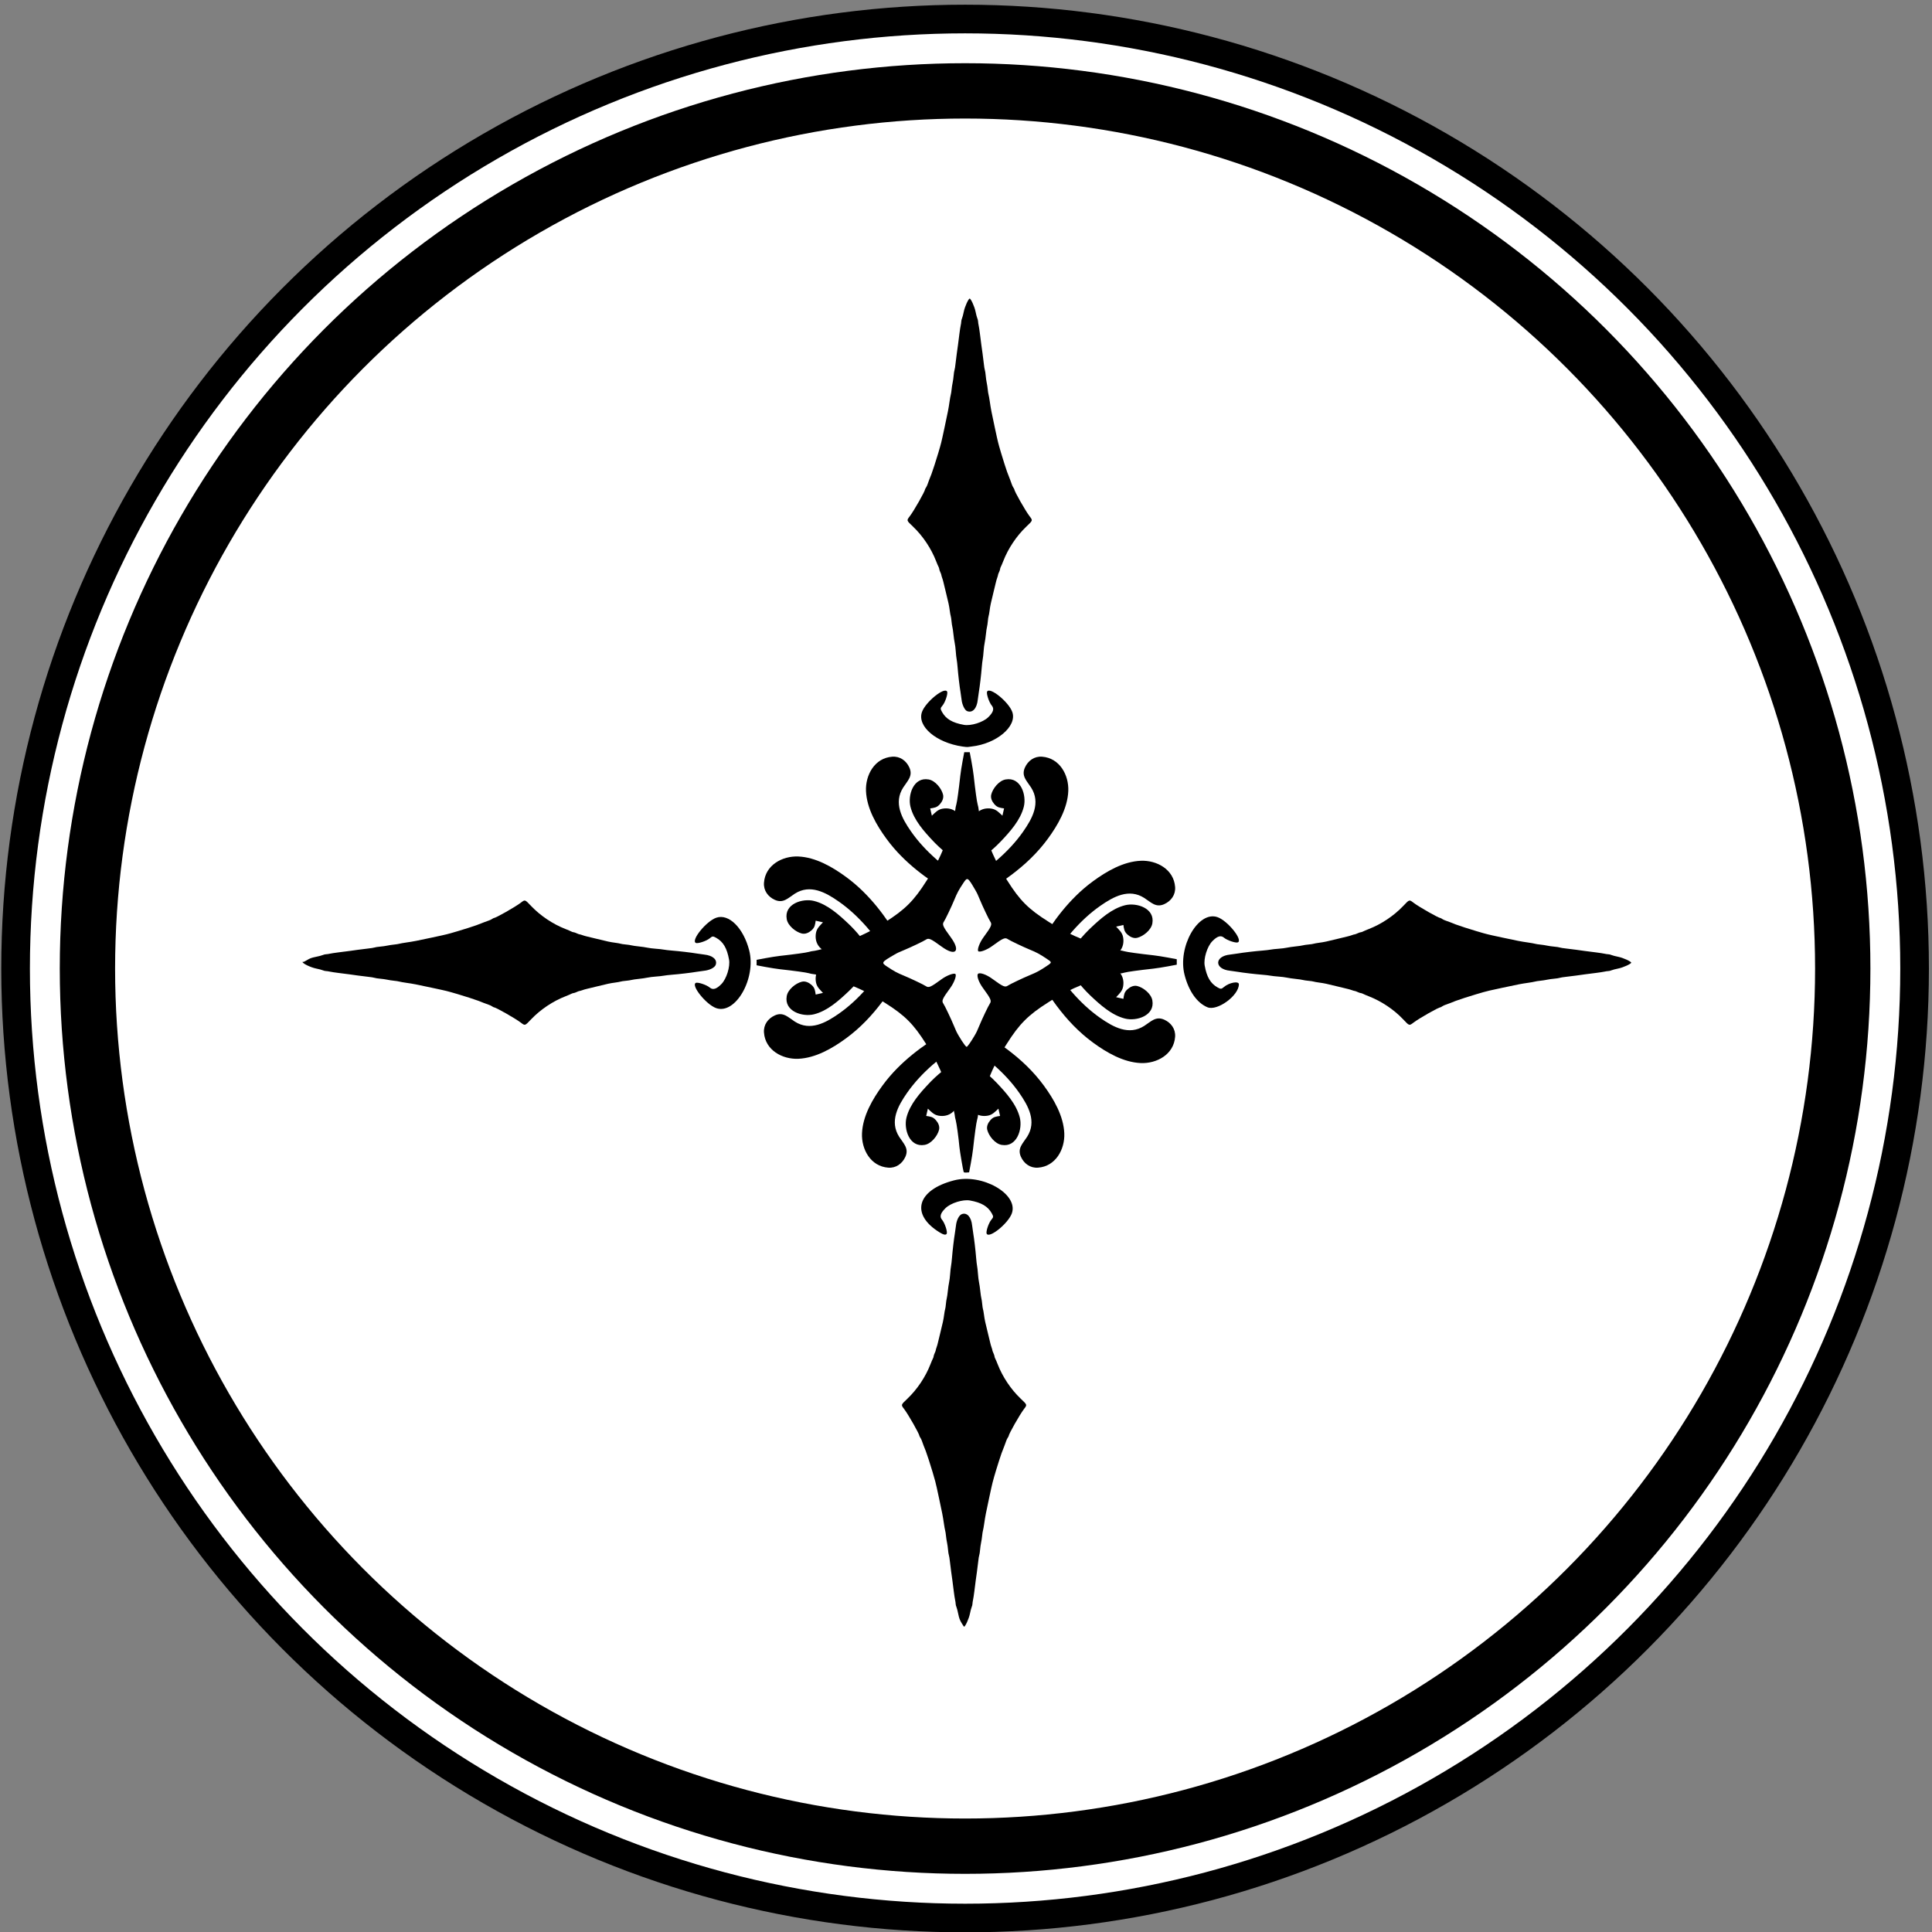 <?xml version='1.0' encoding='utf-8'?>
<svg xmlns="http://www.w3.org/2000/svg" xmlns:svg="http://www.w3.org/2000/svg" xmlns:rdf="http://www.w3.org/1999/02/22-rdf-syntax-ns#" xmlns:cc="http://creativecommons.org/ns#" xmlns:dc="http://purl.org/dc/elements/1.1/" height="512" viewBox="0 0 512 512" width="512" version="1.1" id="svg4">
  <rect x="0" y="0" width="512" height="512" fill="#808080" stroke="none"/>
  <defs id="defs8"/>
  <g id="g1311" transform="rotate(-45,-1889.486,256.468)">
    <g id="g1336" transform="matrix(0.144,-0.144,0.144,0.144,-883.031,1773.412)">
      <g id="g870" transform="matrix(0.592,0,0,0.592,736.086,329.93)">
        <circle id="path841" cx="2436.508" cy="-1749.075" transform="rotate(90)" r="2087.177" fill="#ffffff" fill-opacity="1" stroke="#000000" stroke-width="62.975" stroke-linecap="square" stroke-linejoin="round" stroke-opacity="1"/>
        <circle id="path841-3" cx="2436.508" cy="-1749.075" transform="rotate(90)" r="1929.249" fill="none" fill-opacity="1" stroke="#000000" stroke-width="121.613" stroke-linecap="square" stroke-linejoin="round" stroke-opacity="1"/>
        <g id="g1726" transform="matrix(0.683,0,0,0.683,-3267.531,2083.136)">
          <path d="m 5238.663,506.047 c 9.417,-5.655 15.667,-7.947 29.063,-10.658 9.387,-1.899 19.462,-4.545 22.387,-5.88 2.927,-1.335 7.485,-2.445 10.13,-2.468 2.645,-0.025 8.209,-0.824 12.363,-1.782 4.154,-0.957 16.311,-2.832 27.014,-4.166 31.362,-3.909 45.414,-5.774 63.356,-8.408 9.286,-1.363 24.203,-3.226 33.149,-4.138 8.946,-0.913 18.209,-2.398 20.584,-3.301 2.376,-0.903 10.252,-2.133 17.501,-2.734 7.251,-0.601 17.741,-2.087 23.313,-3.304 5.571,-1.217 15.448,-2.72 21.948,-3.339 6.5,-0.62 14.098,-1.816 16.884,-2.66 2.786,-0.843 13.043,-2.67 22.792,-4.06 21.859,-3.115 35.304,-5.711 82.729,-15.974 8.822,-1.909 23.257,-5.033 32.079,-6.942 15.356,-3.324 23.61,-5.521 49.806,-13.261 22.241,-6.571 59.085,-18.501 67.956,-22.002 4.875,-1.925 12.853,-5.087 17.728,-7.027 4.875,-1.94 11.523,-4.362 14.773,-5.382 3.25,-1.02 7.926,-3.232 10.391,-4.914 2.464,-1.683 4.992,-3.059 5.617,-3.059 6.127,1e-4 68.369,-35.263 86.595,-49.06 14.385,-10.89 13.27,-11.226 33.584,10.123 30.098,31.633 70.335,58.55 111.157,74.361 7.429,2.878 15.523,6.341 17.987,7.696 2.464,1.355 5.883,2.49 7.598,2.521 1.712,0.033 6.155,1.525 9.87,3.319 3.714,1.794 7.893,3.321 9.286,3.393 1.393,0.075 5.571,1.256 9.286,2.631 3.714,1.375 9.792,3.163 13.507,3.972 3.714,0.81 17.77,4.214 31.234,7.565 35.502,8.836 44.783,10.81 60.517,12.873 7.748,1.016 15.726,2.453 17.728,3.194 2.001,0.741 9.419,1.856 16.482,2.479 7.064,0.622 15.378,1.859 18.476,2.747 3.099,0.889 13.578,2.424 23.289,3.412 9.711,0.988 22.29,2.824 27.954,4.081 5.664,1.257 17.895,2.797 27.181,3.422 9.286,0.625 20.682,1.889 25.325,2.809 4.643,0.92 16.419,2.303 26.169,3.072 23.828,1.881 61.756,6.35 79.352,9.35 7.893,1.345 18.909,2.904 24.481,3.463 17.613,1.767 33.784,9.921 37.147,18.73 6.374,16.691 -9.102,30.621 -37.147,33.434 -5.572,0.559 -16.588,2.117 -24.481,3.463 -17.596,2.999 -55.525,7.468 -79.352,9.349 -9.751,0.769 -21.526,2.152 -26.169,3.072 -4.643,0.92 -16.039,2.184 -25.325,2.809 -9.286,0.625 -21.518,2.165 -27.181,3.422 -5.663,1.257 -18.242,3.093 -27.954,4.081 -9.71,0.988 -20.191,2.523 -23.289,3.412 -3.099,0.889 -11.413,2.125 -18.476,2.747 -7.064,0.622 -14.481,1.738 -16.482,2.478 -2,0.741 -9.979,2.178 -17.728,3.194 -15.734,2.063 -25.016,4.037 -60.517,12.873 -13.465,3.351 -27.52,6.756 -31.234,7.566 -3.714,0.81 -9.792,2.597 -13.507,3.972 -3.714,1.375 -7.893,2.559 -9.286,2.631 -1.393,0.074 -5.572,1.599 -9.286,3.393 -3.715,1.794 -8.156,3.288 -9.87,3.319 -1.712,0.033 -5.133,1.166 -7.598,2.522 -2.464,1.355 -10.559,4.819 -17.988,7.696 -40.822,15.812 -81.059,42.73 -111.157,74.361 -20.314,21.349 -19.198,21.013 -33.584,10.123 -18.226,-13.797 -80.466,-49.06 -86.595,-49.06 -0.623,0 -3.152,-1.377 -5.617,-3.06 -2.464,-1.683 -7.141,-3.894 -10.391,-4.914 -3.25,-1.02 -9.708,-3.373 -14.351,-5.228 -22.528,-9.001 -28.676,-11.209 -50.65,-18.187 -42.614,-13.532 -64.589,-19.784 -85.261,-24.258 -8.822,-1.909 -23.257,-5.033 -32.079,-6.942 -47.425,-10.263 -60.87,-12.859 -82.729,-15.974 -9.75,-1.389 -20.006,-3.216 -22.792,-4.059 -2.786,-0.843 -10.383,-2.04 -16.884,-2.659 -6.5,-0.62 -16.377,-2.122 -21.948,-3.339 -5.572,-1.217 -16.063,-2.704 -23.313,-3.305 -7.251,-0.601 -15.127,-1.83 -17.501,-2.734 -2.376,-0.903 -11.638,-2.389 -20.584,-3.301 -8.946,-0.913 -23.863,-2.775 -33.149,-4.138 -17.942,-2.634 -31.994,-4.499 -63.356,-8.408 -10.703,-1.334 -22.858,-3.208 -27.014,-4.166 -4.154,-0.957 -9.718,-1.759 -12.363,-1.782 -2.645,-0.025 -7.204,-1.133 -10.13,-2.468 -2.927,-1.335 -13,-3.981 -22.387,-5.88 -15.342,-3.104 -41.06,-14.822 -41.06,-18.707 0,-0.465 5.399,-4.086 11.997,-8.049 z" id="path1053-9" stroke-width="1.688"/>
          <path d="m 7171.211,-912.965 c 13.844,-18.217 49.131,-80.466 49.131,-86.595 0,-0.624 1.377,-3.152 3.059,-5.617 1.683,-2.465 3.894,-7.141 4.914,-10.391 1.02,-3.25 3.512,-10.088 5.537,-15.195 2.025,-5.107 5.187,-13.085 7.027,-17.728 3.411,-8.608 15.777,-46.865 21.557,-66.689 10.883,-37.334 9.777,-32.869 20.28,-81.885 11.812,-55.119 13.032,-61.417 16.189,-83.573 1.389,-9.75 3.216,-20.007 4.06,-22.793 0.844,-2.786 2.041,-10.383 2.66,-16.883 0.62,-6.5 2.122,-16.377 3.339,-21.948 1.217,-5.572 2.704,-16.063 3.305,-23.314 0.601,-7.251 1.831,-15.127 2.734,-17.501 0.903,-2.375 2.389,-11.638 3.301,-20.582 0.913,-8.945 2.775,-23.863 4.138,-33.149 2.634,-17.942 4.499,-31.994 8.408,-63.357 1.334,-10.703 3.209,-22.858 4.166,-27.013 0.957,-4.154 1.759,-9.718 1.782,-12.363 0.025,-2.645 1.133,-7.204 2.468,-10.13 1.335,-2.926 3.98,-12.996 5.878,-22.377 3.377,-16.593 16.039,-42.884 20.767,-42.884 0.84,-10e-5 1.038,0.792 0.44,1.76 -0.598,0.968 2.016,6.71 5.81,12.76 5.469,8.723 7.618,14.563 10.38,28.209 1.916,9.464 4.574,19.602 5.909,22.528 1.335,2.926 2.445,7.484 2.468,10.13 0.025,2.646 0.825,8.209 1.782,12.363 0.957,4.154 2.832,16.31 4.166,27.013 3.909,31.363 5.774,45.415 8.408,63.357 1.364,9.286 3.226,24.202 4.138,33.149 0.913,8.945 2.398,18.209 3.301,20.582 0.903,2.376 2.133,10.251 2.734,17.501 0.601,7.251 2.087,17.743 3.305,23.314 1.217,5.572 2.72,15.448 3.339,21.948 0.62,6.5 1.816,14.098 2.66,16.883 0.843,2.786 2.67,13.042 4.059,22.793 3.115,21.859 5.711,35.303 15.974,82.729 1.909,8.822 5.033,23.257 6.942,32.078 1.909,8.822 5.02,21.357 6.913,27.858 1.893,6.5 4.881,16.757 6.641,22.793 1.759,6.036 6.577,21.611 10.705,34.611 6.978,21.974 9.186,28.123 18.187,50.65 1.855,4.643 4.208,11.101 5.228,14.351 1.02,3.25 3.232,7.926 4.914,10.391 1.683,2.465 3.059,4.993 3.059,5.617 0,6.127 35.263,68.369 49.06,86.593 10.89,14.385 11.226,13.27 -10.123,33.584 -31.633,30.098 -58.55,70.335 -74.361,111.157 -2.877,7.429 -6.341,15.523 -7.696,17.988 -1.355,2.465 -2.49,5.884 -2.522,7.598 -0.033,1.714 -1.525,6.155 -3.319,9.87 -1.794,3.714 -3.321,7.893 -3.393,9.286 -0.075,1.393 -1.256,5.572 -2.631,9.286 -1.375,3.714 -3.163,9.792 -3.972,13.507 -0.81,3.714 -4.214,17.77 -7.566,31.234 -8.836,35.501 -10.81,44.783 -12.873,60.517 -1.016,7.748 -2.453,15.726 -3.194,17.728 -0.741,2.002 -1.857,9.419 -2.479,16.482 -0.622,7.064 -1.859,15.378 -2.747,18.476 -0.889,3.098 -2.424,13.578 -3.412,23.289 -0.988,9.711 -2.824,22.29 -4.081,27.954 -1.257,5.663 -2.796,17.895 -3.422,27.18 -0.625,9.286 -1.889,20.682 -2.809,25.325 -0.92,4.643 -2.303,16.419 -3.072,26.169 -1.881,23.828 -6.35,61.756 -9.349,79.352 -1.345,7.893 -2.904,18.909 -3.463,24.481 -2.814,28.045 -16.743,43.522 -33.434,37.147 -8.81,-3.365 -16.964,-19.536 -18.73,-37.147 -0.559,-5.572 -2.117,-16.588 -3.463,-24.481 -2.999,-17.596 -7.469,-55.525 -9.35,-79.352 -0.769,-9.75 -2.152,-21.526 -3.072,-26.169 -0.92,-4.643 -2.185,-16.039 -2.809,-25.325 -0.625,-9.286 -2.165,-21.518 -3.422,-27.181 -1.257,-5.664 -3.093,-18.242 -4.081,-27.954 -0.988,-9.711 -2.523,-20.191 -3.412,-23.289 -0.888,-3.098 -2.125,-11.413 -2.747,-18.476 -0.622,-7.064 -1.737,-14.481 -2.478,-16.482 -0.741,-2.002 -2.178,-9.979 -3.194,-17.728 -2.063,-15.735 -4.037,-25.016 -12.873,-60.517 -3.351,-13.465 -6.756,-27.52 -7.566,-31.234 -0.81,-3.714 -2.598,-9.792 -3.972,-13.507 -1.375,-3.714 -2.559,-7.893 -2.631,-9.286 -0.075,-1.393 -1.599,-5.572 -3.394,-9.286 -1.794,-3.714 -3.288,-8.156 -3.319,-9.87 -0.033,-1.714 -1.166,-5.133 -2.521,-7.598 -1.355,-2.465 -4.819,-10.559 -7.696,-17.988 -15.812,-40.822 -42.73,-81.059 -74.361,-111.157 -21.349,-20.314 -21.013,-19.198 -10.123,-33.584 z" id="path995-1-3" stroke-width="1.688"/>
          <path d="m 7181.44,1927.273 c 31.368,-29.58 58.467,-70.046 74.326,-110.985 2.878,-7.429 6.341,-15.523 7.696,-17.988 1.355,-2.464 2.49,-5.884 2.522,-7.598 0.033,-1.716 1.525,-6.155 3.319,-9.87 1.794,-3.714 3.321,-7.893 3.393,-9.286 0.074,-1.393 1.256,-5.571 2.631,-9.286 1.375,-3.714 3.163,-9.792 3.972,-13.507 0.81,-3.715 4.214,-17.77 7.565,-31.234 8.836,-35.502 10.81,-44.783 12.873,-60.517 1.016,-7.748 2.453,-15.726 3.194,-17.727 0.741,-2.001 1.857,-9.419 2.479,-16.482 0.622,-7.064 1.858,-15.378 2.747,-18.476 0.889,-3.099 2.424,-13.579 3.412,-23.289 0.988,-9.711 2.824,-22.289 4.081,-27.954 1.257,-5.663 2.796,-17.894 3.422,-27.18 0.625,-9.286 1.889,-20.682 2.809,-25.325 0.92,-4.643 2.303,-16.419 3.072,-26.169 1.881,-23.828 6.35,-61.756 9.349,-79.352 1.346,-7.893 2.904,-18.91 3.463,-24.481 5.167,-51.499 46.998,-51.499 52.164,0 0.559,5.571 2.117,16.588 3.463,24.481 2.999,17.596 7.468,55.524 9.349,79.352 0.769,9.75 2.152,21.526 3.072,26.169 0.92,4.643 2.184,16.039 2.809,25.325 0.625,9.286 2.165,21.518 3.422,27.18 1.257,5.664 3.093,18.243 4.081,27.954 0.988,9.711 2.523,20.191 3.412,23.289 0.888,3.099 2.125,11.413 2.747,18.476 0.622,7.063 1.738,14.48 2.479,16.482 0.741,2.001 2.178,9.979 3.194,17.727 2.063,15.735 4.037,25.016 12.873,60.517 3.351,13.464 6.756,27.52 7.565,31.234 0.81,3.714 2.598,9.792 3.972,13.507 1.375,3.715 2.559,7.893 2.631,9.286 0.075,1.393 1.599,5.572 3.393,9.286 1.794,3.714 3.288,8.156 3.32,9.87 0.033,1.712 1.166,5.133 2.522,7.598 1.355,2.464 4.819,10.559 7.696,17.988 15.812,40.822 42.73,81.059 74.361,111.157 21.349,20.314 21.013,19.198 10.123,33.584 -13.797,18.226 -49.06,80.466 -49.06,86.595 0,0.623 -1.377,3.152 -3.06,5.617 -1.683,2.464 -3.894,7.141 -4.914,10.391 -1.02,3.25 -3.512,10.088 -5.537,15.195 -2.025,5.107 -5.187,13.085 -7.027,17.728 -3.411,8.607 -15.777,46.865 -21.557,66.69 -1.76,6.036 -4.748,16.292 -6.641,22.793 -1.893,6.5 -5.004,19.036 -6.913,27.858 -1.909,8.821 -5.033,23.257 -6.942,32.078 -10.263,47.426 -12.859,60.87 -15.974,82.729 -1.389,9.75 -3.216,20.007 -4.06,22.793 -0.843,2.786 -2.04,10.383 -2.66,16.883 -0.62,6.5 -2.122,16.377 -3.339,21.948 -1.217,5.572 -2.704,16.062 -3.305,23.312 -0.601,7.251 -1.831,15.127 -2.734,17.501 -0.903,2.376 -2.389,11.638 -3.301,20.584 -0.913,8.946 -2.775,23.863 -4.138,33.149 -2.634,17.942 -4.499,31.994 -8.408,63.357 -1.334,10.703 -3.208,22.858 -4.166,27.014 -0.957,4.154 -1.759,9.718 -1.782,12.363 -0.025,2.645 -1.133,7.204 -2.468,10.13 -1.335,2.927 -3.981,13 -5.88,22.387 -3.104,15.342 -14.822,41.061 -18.707,41.061 -3.885,-3e-4 -15.603,-25.72 -18.707,-41.061 -1.899,-9.387 -4.545,-19.461 -5.88,-22.387 -1.335,-2.927 -2.445,-7.485 -2.468,-10.13 -0.025,-2.645 -0.824,-8.209 -1.782,-12.364 -0.957,-4.154 -2.832,-16.31 -4.166,-27.013 -3.909,-31.363 -5.774,-45.414 -8.408,-63.357 -1.363,-9.286 -3.225,-24.202 -4.138,-33.149 -0.913,-8.946 -2.398,-18.209 -3.301,-20.584 -0.903,-2.376 -2.133,-10.251 -2.734,-17.501 -0.601,-7.251 -2.087,-17.741 -3.305,-23.312 -1.217,-5.572 -2.719,-15.448 -3.339,-21.948 -0.62,-6.5 -1.816,-14.098 -2.66,-16.883 -0.843,-2.786 -2.67,-13.043 -4.06,-22.793 -3.157,-22.156 -4.377,-28.453 -16.189,-83.573 -8.595,-40.108 -10.44,-48.104 -13.64,-59.092 -1.893,-6.5 -4.881,-16.757 -6.641,-22.793 -5.779,-19.825 -18.145,-58.083 -21.557,-66.69 -1.84,-4.643 -5.002,-12.62 -7.027,-17.727 -2.025,-5.107 -4.516,-11.945 -5.536,-15.195 -1.02,-3.25 -3.232,-7.926 -4.915,-10.391 -1.683,-2.464 -3.059,-4.992 -3.059,-5.617 0,-6.127 -35.263,-68.369 -49.06,-86.595 -10.908,-14.409 -11.126,-13.683 10.16,-33.755 z" id="path993-6" stroke-width="1.688"/>
          <g transform="matrix(0,31.306,-31.306,0,10203.847,-995.091)" id="g1627">
            <path id="path1043-0" d="m 45.682,118.44 c -3.019,-1.861 -2.317,-4.36 1.501,-5.343 2.879,-0.741 6.635,1.402 5.938,3.388 -0.36,1.026 -2.314,2.614 -2.587,2.102 -0.106,-0.198 0.199,-1.113 0.48,-1.443 0.223,-0.262 0.227,-0.327 0.04,-0.659 -0.405,-0.719 -1.063,-1.106 -2.24,-1.318 -0.725,-0.131 -1.971,0.259 -2.51,0.783 -0.52,0.507 -0.634,0.878 -0.364,1.194 0.281,0.33 0.586,1.245 0.48,1.443 -0.084,0.157 -0.325,0.109 -0.739,-0.146 z" stroke-width="0.054"/>
            <path d="m 59.68,83.871 c 0.552,-0.545 1.145,-1.056 1.786,-1.525 1.405,-1.029 3.124,-2.026 4.906,-2.103 1.65,-0.071 3.406,0.892 3.532,2.699 0.061,0.794 -0.41,1.441 -1.114,1.759 -0.87,0.393 -1.362,-0.189 -2.053,-0.633 -1.58,-1.014 -3.175,-0.135 -4.532,0.814 -2.11,1.475 -3.784,3.557 -5.208,5.759 1.425,2.202 3.098,4.284 5.208,5.759 1.357,0.948 2.952,1.827 4.532,0.814 0.691,-0.443 1.183,-1.026 2.053,-0.633 0.704,0.318 1.175,0.965 1.114,1.759 -0.126,1.807 -1.882,2.77 -3.532,2.699 -1.782,-0.077 -3.502,-1.074 -4.906,-2.103 -2.931,-2.147 -4.844,-5.159 -6.551,-8.294 1.333,-2.45 2.792,-4.824 4.765,-6.769 z m 10.224,-0.929 c -0.036,-0.518 0.041,0.544 0,0 z m -8.904,4.427 c 0.066,-0.065 0.133,-0.131 0.201,-0.195 1.003,-0.95 2.179,-2.013 3.554,-2.359 1.195,-0.301 3.094,0.308 2.808,1.87 -0.112,0.67 -0.918,1.32 -1.547,1.476 -0.371,0.093 -0.735,-0.09 -1.006,-0.332 -0.342,-0.305 -0.357,-0.57 -0.423,-0.987 -0.25,0.054 -0.497,0.119 -0.748,0.171 0.32,0.343 0.634,0.611 0.721,1.097 0.094,0.523 -0.013,1.061 -0.375,1.46 -0.511,0.563 -1.262,0.827 -1.993,1.07 0.731,0.244 1.482,0.507 1.993,1.07 0.362,0.399 0.469,0.937 0.375,1.46 -0.087,0.486 -0.402,0.754 -0.721,1.097 0.25,0.052 0.498,0.117 0.748,0.171 0.067,-0.417 0.082,-0.683 0.423,-0.987 0.271,-0.241 0.635,-0.425 1.006,-0.332 0.629,0.155 1.436,0.805 1.547,1.476 0.286,1.562 -1.613,2.171 -2.808,1.87 -1.375,-0.346 -2.551,-1.409 -3.554,-2.359 -1.089,-1.032 -1.929,-2.215 -2.736,-3.466 0.757,-1.174 1.541,-2.286 2.534,-3.271 z m 6.564,7.227 c -0.053,-0.316 0.076,0.418 0,0 z m 8e-6,-7.911 c 0.076,-0.418 -0.053,0.316 0,0 z m 2.353,11.497 c -0.003,0.045 -0.04,0.545 -0.012,0.157 0.01,-0.136 0.013,-0.172 0.012,-0.157 z" id="path2-6-1-7-6" stroke-width="0.061"/>
            <path d="m 41.754,79.768 c -0.545,-0.552 -1.056,-1.145 -1.525,-1.786 -1.029,-1.405 -2.026,-3.124 -2.103,-4.906 -0.071,-1.65 0.892,-3.406 2.699,-3.532 0.794,-0.061 1.441,0.41 1.759,1.114 0.393,0.87 -0.189,1.362 -0.633,2.053 -1.014,1.58 -0.135,3.175 0.814,4.532 1.475,2.11 3.557,3.784 5.759,5.208 2.202,-1.425 4.284,-3.098 5.759,-5.208 0.948,-1.357 1.827,-2.952 0.814,-4.532 -0.443,-0.691 -1.026,-1.183 -0.633,-2.053 0.318,-0.704 0.965,-1.175 1.759,-1.114 1.807,0.126 2.77,1.882 2.699,3.532 -0.077,1.782 -1.074,3.502 -2.103,4.906 -2.147,2.931 -5.159,4.844 -8.294,6.551 -2.45,-1.333 -4.824,-2.792 -6.769,-4.765 z m -0.929,-10.224 c -0.518,0.036 0.544,-0.041 0,0 z m 4.427,8.904 c -0.065,-0.066 -0.131,-0.133 -0.195,-0.201 -0.95,-1.003 -2.013,-2.179 -2.359,-3.554 -0.301,-1.195 0.308,-3.094 1.87,-2.808 0.67,0.112 1.32,0.918 1.476,1.547 0.093,0.371 -0.09,0.735 -0.332,1.006 -0.305,0.342 -0.57,0.357 -0.987,0.423 0.054,0.25 0.119,0.497 0.171,0.748 0.343,-0.32 0.611,-0.634 1.097,-0.721 0.523,-0.094 1.061,0.013 1.46,0.375 0.563,0.511 0.827,1.262 1.07,1.993 0.244,-0.731 0.507,-1.482 1.07,-1.993 0.399,-0.362 0.937,-0.469 1.46,-0.375 0.486,0.087 0.754,0.402 1.097,0.721 0.052,-0.25 0.117,-0.498 0.171,-0.748 -0.417,-0.067 -0.683,-0.082 -0.987,-0.423 -0.241,-0.271 -0.425,-0.635 -0.332,-1.006 0.155,-0.629 0.805,-1.436 1.476,-1.547 1.562,-0.286 2.171,1.613 1.87,2.808 -0.346,1.375 -1.409,2.551 -2.359,3.554 -1.032,1.089 -2.215,1.929 -3.466,2.736 -1.174,-0.757 -2.286,-1.541 -3.271,-2.534 z m 7.227,-6.564 c -0.316,0.053 0.418,-0.076 0,0 z m -7.911,-5e-6 c -0.418,-0.076 0.316,0.053 0,0 z m 11.497,-2.353 c 0.045,0.003 0.545,0.04 0.157,0.012 -0.136,-0.01 -0.172,-0.013 -0.157,-0.012 z" id="path2-6-1-2-2" stroke-width="0.061"/>
            <path d="m 37.862,83.431 c -0.552,-0.545 -1.145,-1.056 -1.786,-1.525 -1.405,-1.029 -3.124,-2.026 -4.906,-2.103 -1.65,-0.071 -3.406,0.892 -3.532,2.699 -0.061,0.794 0.41,1.441 1.114,1.759 0.87,0.393 1.362,-0.189 2.053,-0.633 1.58,-1.014 3.175,-0.135 4.532,0.814 2.11,1.475 3.784,3.557 5.208,5.759 -1.425,2.202 -3.098,4.284 -5.208,5.759 -1.357,0.948 -2.952,1.827 -4.532,0.814 -0.691,-0.443 -1.183,-1.026 -2.053,-0.633 -0.704,0.318 -1.175,0.965 -1.114,1.759 0.126,1.807 1.882,2.77 3.532,2.699 1.782,-0.077 3.502,-1.074 4.906,-2.103 2.931,-2.147 4.844,-5.159 6.551,-8.294 -1.333,-2.45 -2.792,-4.824 -4.765,-6.769 z M 27.637,82.501 c 0.036,-0.518 -0.041,0.544 0,0 z m 8.904,4.427 c -0.066,-0.065 -0.133,-0.131 -0.201,-0.195 -1.003,-0.95 -2.179,-2.013 -3.554,-2.359 -1.195,-0.301 -3.094,0.308 -2.808,1.87 0.112,0.67 0.918,1.32 1.547,1.476 0.371,0.093 0.735,-0.09 1.006,-0.332 0.342,-0.305 0.357,-0.57 0.423,-0.987 0.25,0.054 0.497,0.119 0.748,0.171 -0.32,0.343 -0.634,0.611 -0.721,1.097 -0.094,0.523 0.013,1.061 0.375,1.46 0.511,0.563 1.262,0.827 1.993,1.07 -0.731,0.244 -1.482,0.507 -1.993,1.07 -0.362,0.399 -0.469,0.937 -0.375,1.46 0.087,0.486 0.402,0.754 0.721,1.097 -0.25,0.052 -0.498,0.117 -0.748,0.171 -0.067,-0.417 -0.082,-0.683 -0.423,-0.987 -0.271,-0.241 -0.635,-0.425 -1.006,-0.332 -0.629,0.155 -1.436,0.805 -1.547,1.476 -0.286,1.562 1.613,2.171 2.808,1.87 1.375,-0.346 2.551,-1.409 3.554,-2.359 1.089,-1.032 1.929,-2.215 2.736,-3.466 -0.757,-1.174 -1.541,-2.286 -2.534,-3.271 z m -6.564,7.227 c 0.053,-0.316 -0.076,0.418 0,0 z m -3e-6,-7.911 c -0.076,-0.418 0.053,0.316 0,0 z m -2.353,11.497 c 0.003,0.045 0.04,0.545 0.012,0.157 -0.01,-0.136 -0.013,-0.172 -0.012,-0.157 z" id="path2-6-3-6" stroke-width="0.061"/>
            <path id="path1015-5-1" d="m 48.165,112.23 c -0.065,-0.185 -0.402,-2.174 -0.437,-2.578 -0.076,-0.878 -0.292,-2.443 -0.38,-2.752 -0.049,-0.175 -0.09,-0.37 -0.09,-0.435 0,-0.115 -0.129,-0.676 -0.385,-1.682 -0.07,-0.275 -0.181,-0.619 -0.246,-0.766 -0.065,-0.147 -0.118,-0.301 -0.119,-0.342 0,-0.076 -0.053,-0.221 -0.476,-1.295 C 45.757,101.677 45.079,100.292 44.796,99.852 44.685,99.68 44.462,99.329 44.3,99.071 43.015,97.03 42.121,96.137 40.08,94.851 39.823,94.689 39.472,94.466 39.3,94.356 38.86,94.073 37.475,93.394 36.772,93.118 c -1.074,-0.422 -1.219,-0.476 -1.295,-0.476 -0.041,0 -0.195,-0.053 -0.342,-0.118 -0.147,-0.065 -0.492,-0.176 -0.766,-0.246 -1.005,-0.256 -1.567,-0.385 -1.682,-0.385 -0.065,0 -0.26,-0.04 -0.435,-0.09 -0.29,-0.082 -1.462,-0.244 -2.97,-0.41 -0.326,-0.036 -1,-0.142 -1.498,-0.235 l -0.905,-0.17 v -0.281 -0.281 l 0.905,-0.17 c 0.498,-0.093 1.172,-0.199 1.498,-0.235 1.508,-0.166 2.68,-0.328 2.97,-0.41 0.175,-0.05 0.37,-0.09 0.435,-0.09 0.115,0 0.676,-0.129 1.682,-0.385 0.275,-0.07 0.619,-0.181 0.766,-0.246 0.147,-0.065 0.301,-0.119 0.342,-0.119 0.076,0 0.221,-0.053 1.295,-0.476 0.703,-0.276 2.088,-0.955 2.528,-1.238 0.172,-0.11 0.523,-0.333 0.78,-0.496 2.056,-1.295 2.987,-2.226 4.282,-4.282 0.162,-0.257 0.385,-0.609 0.496,-0.78 0.283,-0.44 0.961,-1.825 1.238,-2.528 0.423,-1.074 0.476,-1.219 0.476,-1.295 0,-0.041 0.053,-0.195 0.119,-0.342 0.065,-0.147 0.176,-0.492 0.246,-0.766 0.256,-1.005 0.385,-1.567 0.385,-1.682 0,-0.065 0.04,-0.26 0.09,-0.435 0.082,-0.29 0.244,-1.462 0.41,-2.97 0.036,-0.326 0.142,-1 0.235,-1.498 l 0.17,-0.905 h 0.281 l 0.281,3e-6 0.17,0.905 c 0.093,0.498 0.199,1.172 0.235,1.498 0.166,1.508 0.328,2.68 0.41,2.97 0.05,0.175 0.09,0.37 0.09,0.435 0,0.115 0.129,0.676 0.385,1.682 0.07,0.275 0.181,0.619 0.246,0.766 0.065,0.147 0.118,0.301 0.118,0.342 0,0.076 0.053,0.221 0.476,1.295 0.276,0.703 0.955,2.088 1.238,2.528 0.11,0.172 0.333,0.523 0.496,0.78 1.285,2.041 2.179,2.935 4.22,4.22 0.257,0.162 0.609,0.385 0.78,0.496 0.44,0.283 1.825,0.961 2.528,1.238 1.074,0.422 1.219,0.476 1.295,0.476 0.041,2e-6 0.195,0.053 0.342,0.119 0.147,0.065 0.492,0.176 0.766,0.246 1.005,0.256 1.567,0.385 1.682,0.385 0.065,0 0.26,0.041 0.435,0.09 0.29,0.082 1.462,0.244 2.97,0.41 0.326,0.036 1,0.142 1.498,0.235 l 0.905,0.17 v 0.281 0.281 l -0.905,0.17 c -0.498,0.093 -1.172,0.199 -1.498,0.235 -1.508,0.166 -2.68,0.328 -2.97,0.41 -0.175,0.049 -0.37,0.09 -0.435,0.09 -0.115,-2e-6 -0.676,0.129 -1.682,0.385 -0.275,0.07 -0.619,0.181 -0.766,0.246 -0.147,0.065 -0.301,0.119 -0.342,0.119 -0.076,0 -0.221,0.053 -1.295,0.476 -0.703,0.276 -2.088,0.955 -2.528,1.238 -0.172,0.11 -0.523,0.333 -0.78,0.496 -2.056,1.295 -2.987,2.226 -4.282,4.282 -0.162,0.257 -0.385,0.609 -0.496,0.78 -0.283,0.44 -0.961,1.825 -1.238,2.528 -0.423,1.074 -0.476,1.219 -0.476,1.295 0,0.041 -0.053,0.195 -0.118,0.342 -0.065,0.147 -0.176,0.492 -0.246,0.766 -0.256,1.005 -0.385,1.567 -0.385,1.682 0,0.065 -0.041,0.26 -0.09,0.435 -0.082,0.29 -0.244,1.462 -0.41,2.97 -0.036,0.326 -0.142,1 -0.235,1.498 l -0.17,0.905 -0.266,0.019 c -0.177,0.013 -0.275,-0.008 -0.294,-0.062 z" stroke-width="0.062"/>
            <path d="m 41.343,101.568 c -0.545,0.552 -1.056,1.145 -1.525,1.786 -1.029,1.405 -2.026,3.124 -2.103,4.906 -0.071,1.65 0.892,3.406 2.699,3.532 0.794,0.061 1.441,-0.41 1.759,-1.114 0.393,-0.87 -0.189,-1.362 -0.633,-2.053 -1.014,-1.58 -0.135,-3.175 0.814,-4.532 1.475,-2.11 3.557,-3.784 5.759,-5.208 2.202,1.425 4.284,3.098 5.759,5.208 0.948,1.357 1.827,2.952 0.814,4.532 -0.443,0.691 -1.026,1.183 -0.633,2.053 0.318,0.704 0.965,1.175 1.759,1.114 1.807,-0.126 2.77,-1.882 2.699,-3.532 -0.077,-1.782 -1.074,-3.502 -2.103,-4.906 -2.147,-2.931 -5.159,-4.844 -8.294,-6.551 -2.45,1.333 -4.824,2.792 -6.769,4.765 z m -0.929,10.224 c -0.518,-0.036 0.544,0.042 0,0 z m 4.427,-8.904 c -0.065,0.066 -0.131,0.133 -0.195,0.201 -0.95,1.003 -2.013,2.179 -2.359,3.554 -0.301,1.195 0.308,3.094 1.87,2.808 0.67,-0.112 1.32,-0.918 1.476,-1.547 0.093,-0.371 -0.09,-0.735 -0.332,-1.006 -0.305,-0.342 -0.57,-0.357 -0.987,-0.423 0.054,-0.25 0.119,-0.497 0.171,-0.748 0.343,0.32 0.611,0.634 1.097,0.721 0.523,0.093 1.061,-0.013 1.46,-0.375 0.563,-0.511 0.827,-1.262 1.07,-1.993 0.244,0.731 0.507,1.482 1.07,1.993 0.399,0.362 0.937,0.469 1.46,0.375 0.486,-0.087 0.754,-0.402 1.097,-0.721 0.052,0.25 0.117,0.498 0.171,0.748 -0.417,0.067 -0.683,0.082 -0.987,0.423 -0.241,0.271 -0.425,0.635 -0.332,1.006 0.155,0.629 0.805,1.436 1.476,1.547 1.562,0.286 2.171,-1.613 1.87,-2.808 -0.346,-1.375 -1.409,-2.551 -2.359,-3.554 -1.032,-1.089 -2.215,-1.929 -3.466,-2.736 -1.174,0.757 -2.286,1.541 -3.271,2.534 z m 7.227,6.564 c -0.316,-0.053 0.418,0.076 0,0 z m -7.911,1e-5 c -0.418,0.076 0.316,-0.053 0,0 z m 11.497,2.353 c 0.045,-0.003 0.545,-0.04 0.157,-0.012 -0.136,0.01 -0.172,0.013 -0.157,0.012 z" id="path2-6-1-2-7-8" stroke-width="0.061"/>
            <path id="path1013-6-7" d="m 48.546,103.241 c 0.137,-0.893 1.206,-3.5 2.004,-4.885 0.159,-0.277 0.29,-0.513 0.29,-0.525 3e-6,-0.031 0.804,-1.267 1.116,-1.717 0.748,-1.076 0.86,-1.188 1.936,-1.936 0.449,-0.313 1.685,-1.116 1.717,-1.116 0.012,0 0.249,-0.13 0.525,-0.29 1.385,-0.798 3.992,-1.867 4.885,-2.004 0.126,-0.019 0.229,-0.055 0.229,-0.08 0,-0.024 -0.103,-0.06 -0.229,-0.08 -0.893,-0.137 -3.5,-1.206 -4.885,-2.004 -0.277,-0.159 -0.513,-0.29 -0.525,-0.29 -0.034,3e-6 -1.286,-0.816 -1.749,-1.139 -1.038,-0.725 -1.101,-0.788 -1.827,-1.827 -0.323,-0.463 -1.139,-1.715 -1.139,-1.749 0,-0.012 -0.13,-0.249 -0.29,-0.525 -0.798,-1.385 -1.867,-3.992 -2.004,-4.885 -0.019,-0.126 -0.055,-0.229 -0.08,-0.229 -0.024,0 -0.06,0.103 -0.08,0.229 -0.137,0.893 -1.206,3.5 -2.004,4.885 -0.159,0.277 -0.29,0.513 -0.29,0.525 0,0.031 -0.804,1.267 -1.116,1.717 -0.748,1.076 -0.86,1.188 -1.936,1.936 -0.449,0.313 -1.685,1.116 -1.717,1.116 -0.012,-3e-6 -0.249,0.13 -0.525,0.29 -1.385,0.798 -3.992,1.867 -4.885,2.004 -0.126,0.019 -0.229,0.055 -0.229,0.08 0,0.024 0.103,0.06 0.229,0.08 0.893,0.137 3.5,1.206 4.885,2.004 0.277,0.159 0.513,0.29 0.525,0.29 0.073,3e-6 1.852,1.196 2.479,1.666 0.32,0.24 0.534,0.494 1.097,1.3 0.323,0.463 1.139,1.715 1.139,1.749 0,0.012 0.13,0.249 0.29,0.525 0.798,1.385 1.867,3.992 2.004,4.885 0.019,0.126 0.055,0.229 0.08,0.229 0.024,0 0.06,-0.103 0.08,-0.229 z" stroke-width="0.054"/>
            <path id="path1011-2-9" d="m 48.267,99.17 c -0.187,-0.245 -0.371,-0.527 -0.622,-0.957 -0.202,-0.345 -0.275,-0.499 -0.501,-1.052 -0.259,-0.633 -0.922,-2.025 -1.058,-2.219 -0.209,-0.3 -0.125,-0.493 0.711,-1.637 0.39,-0.533 0.663,-1.273 0.522,-1.414 -0.141,-0.141 -0.88,0.132 -1.414,0.522 -1.143,0.836 -1.337,0.92 -1.637,0.711 -0.195,-0.136 -1.586,-0.799 -2.219,-1.058 -0.715,-0.292 -1.023,-0.457 -1.736,-0.931 -0.636,-0.422 -0.62,-0.45 0.685,-1.214 0.345,-0.202 0.498,-0.275 1.052,-0.501 0.633,-0.259 2.025,-0.922 2.219,-1.058 0.3,-0.209 0.493,-0.125 1.637,0.711 1.424,1.042 1.987,0.479 0.946,-0.946 -0.836,-1.143 -0.92,-1.337 -0.711,-1.637 0.136,-0.195 0.799,-1.586 1.058,-2.219 0.292,-0.715 0.457,-1.023 0.931,-1.736 0.422,-0.636 0.45,-0.62 1.214,0.685 0.202,0.345 0.275,0.498 0.501,1.052 0.259,0.633 0.922,2.025 1.058,2.219 0.209,0.3 0.125,0.493 -0.711,1.637 -0.39,0.533 -0.663,1.273 -0.522,1.414 0.141,0.141 0.88,-0.132 1.414,-0.522 1.143,-0.836 1.337,-0.92 1.637,-0.711 0.195,0.136 1.586,0.799 2.219,1.058 0.715,0.292 1.023,0.457 1.736,0.931 0.595,0.395 0.595,0.39 0,0.785 -0.713,0.473 -1.021,0.638 -1.736,0.931 -0.633,0.259 -2.025,0.922 -2.219,1.058 -0.3,0.209 -0.493,0.125 -1.637,-0.711 -0.587,-0.43 -1.272,-0.665 -1.441,-0.495 -0.169,0.169 0.066,0.854 0.495,1.441 0.836,1.143 0.92,1.337 0.711,1.637 -0.136,0.195 -0.799,1.586 -1.058,2.219 -0.226,0.553 -0.299,0.706 -0.501,1.052 -0.382,0.654 -0.741,1.16 -0.822,1.16 -0.025,0 -0.114,-0.091 -0.2,-0.202 z" fill="#ffffff" fill-opacity="1" stroke-width="0.054"/>
            <path id="path991-2-2" d="m 22.702,95.383 c -1.015,-0.371 -2.578,-2.316 -2.076,-2.583 0.198,-0.106 1.113,0.199 1.443,0.48 0.316,0.269 0.687,0.156 1.194,-0.364 0.525,-0.539 0.914,-1.785 0.784,-2.51 -0.212,-1.178 -0.599,-1.835 -1.318,-2.24 -0.332,-0.187 -0.398,-0.183 -0.659,0.04 -0.329,0.281 -1.245,0.586 -1.443,0.48 -0.512,-0.273 1.075,-2.228 2.102,-2.587 1.287,-0.451 2.792,1.037 3.388,3.35 0.745,2.893 -1.423,6.662 -3.413,5.935 z" stroke-width="0.054"/>
            <path id="path989-7-0" d="m 73.225,95.302 c -1.064,-0.442 -1.917,-1.65 -2.348,-3.324 -0.741,-2.879 1.402,-6.635 3.388,-5.938 1.026,0.36 2.614,2.314 2.102,2.587 -0.198,0.106 -1.113,-0.199 -1.443,-0.48 -0.316,-0.269 -0.687,-0.156 -1.194,0.364 -0.525,0.539 -0.914,1.785 -0.784,2.51 0.212,1.178 0.599,1.835 1.318,2.24 0.332,0.187 0.398,0.183 0.659,-0.04 0.542,-0.462 1.537,-0.644 1.537,-0.281 0,1.16 -2.223,2.783 -3.236,2.362 z" stroke-width="0.054"/>
            <path id="path951-2" d="m 48.037,68.497 c -2.699,-0.397 -4.673,-2.08 -4.159,-3.546 0.36,-1.026 2.314,-2.614 2.587,-2.102 0.106,0.198 -0.199,1.113 -0.48,1.443 -0.223,0.262 -0.227,0.327 -0.04,0.659 0.405,0.719 1.063,1.106 2.24,1.318 0.725,0.131 1.971,-0.259 2.51,-0.784 0.52,-0.507 0.634,-0.878 0.364,-1.194 -0.281,-0.329 -0.586,-1.245 -0.48,-1.443 0.273,-0.512 2.228,1.075 2.587,2.102 0.512,1.461 -1.618,3.265 -4.186,3.546 -0.178,0.019 -0.36,0.043 -0.404,0.052 -0.044,0.009 -0.287,-0.014 -0.539,-0.051 z" stroke-width="0.054"/>
          </g>
          <path d="m 8173.597,523.537 c 3.081,-7.488 20.714,-15.846 36.843,-17.464 5.571,-0.559 16.588,-2.117 24.481,-3.463 17.596,-2.999 55.524,-7.468 79.352,-9.35 9.75,-0.769 21.526,-2.152 26.169,-3.072 4.643,-0.92 16.039,-2.184 25.325,-2.809 9.286,-0.625 21.518,-2.165 27.181,-3.422 5.663,-1.257 18.242,-3.093 27.954,-4.081 9.711,-0.988 20.191,-2.523 23.289,-3.412 3.098,-0.889 11.412,-2.125 18.475,-2.747 7.064,-0.622 14.481,-1.738 16.483,-2.478 2.002,-0.741 9.979,-2.178 17.727,-3.194 15.735,-2.063 25.016,-4.037 60.517,-12.873 13.464,-3.351 27.52,-6.756 31.234,-7.566 3.714,-0.81 9.793,-2.597 13.507,-3.972 3.714,-1.375 7.893,-2.559 9.286,-2.631 1.393,-0.075 5.571,-1.599 9.286,-3.394 3.714,-1.794 8.156,-3.288 9.87,-3.319 1.714,-0.033 5.133,-1.166 7.598,-2.522 2.465,-1.355 10.559,-4.819 17.988,-7.696 40.822,-15.812 81.059,-42.73 111.157,-74.362 20.314,-21.349 19.198,-21.013 33.584,-10.123 18.226,13.797 80.466,49.06 86.593,49.06 0.624,0 3.152,1.377 5.617,3.059 2.465,1.683 7.141,3.894 10.391,4.914 3.25,1.02 10.088,3.512 15.195,5.537 5.107,2.025 13.085,5.187 17.728,7.027 8.487,3.364 45.531,15.348 67.534,21.849 32.56,9.62 31.918,9.461 81.04,19.988 55.119,11.812 61.417,13.032 83.573,16.189 9.75,1.389 20.007,3.216 22.793,4.059 2.786,0.844 10.383,2.041 16.883,2.66 6.5,0.62 16.377,2.122 21.948,3.339 5.572,1.217 16.063,2.704 23.314,3.305 7.251,0.601 15.127,1.831 17.501,2.733 2.375,0.903 11.638,2.389 20.582,3.301 8.946,0.913 23.863,2.775 33.149,4.138 17.942,2.634 31.994,4.499 63.357,8.408 10.703,1.334 22.858,3.208 27.013,4.166 4.154,0.957 9.718,1.759 12.363,1.782 2.645,0.025 7.204,1.133 10.13,2.468 2.926,1.335 13,3.981 22.387,5.88 15.342,3.104 41.062,14.822 41.062,18.707 0,3.885 -25.72,15.603 -41.062,18.707 -9.387,1.899 -19.462,4.545 -22.387,5.88 -2.926,1.335 -7.485,2.445 -10.13,2.468 -2.645,0.025 -8.209,0.825 -12.363,1.782 -4.154,0.957 -16.31,2.832 -27.013,4.166 -31.363,3.909 -45.415,5.774 -63.357,8.408 -9.286,1.363 -24.202,3.226 -33.149,4.138 -8.945,0.913 -18.209,2.398 -20.583,3.301 -2.375,0.903 -10.251,2.133 -17.501,2.734 -7.251,0.601 -17.743,2.088 -23.314,3.305 -5.572,1.217 -15.448,2.72 -21.948,3.339 -6.5,0.62 -14.098,1.816 -16.883,2.66 -2.786,0.843 -13.043,2.67 -22.793,4.06 -21.859,3.115 -35.303,5.711 -82.729,15.974 -8.822,1.909 -23.257,5.033 -32.078,6.942 -8.822,1.909 -21.358,5.02 -27.858,6.913 -6.5,1.893 -16.757,4.881 -22.793,6.641 -6.036,1.759 -21.611,6.577 -34.611,10.705 -21.974,6.978 -28.123,9.186 -50.65,18.187 -4.643,1.855 -11.101,4.208 -14.351,5.228 -3.25,1.02 -7.926,3.232 -10.391,4.914 -2.465,1.683 -4.992,3.059 -5.617,3.059 -6.127,1e-4 -68.369,35.263 -86.593,49.06 -14.385,10.89 -13.27,11.226 -33.584,-10.123 -30.098,-31.633 -70.335,-58.55 -111.157,-74.361 -7.429,-2.877 -15.523,-6.341 -17.988,-7.696 -2.465,-1.355 -5.884,-2.49 -7.598,-2.522 -1.714,-0.033 -6.155,-1.525 -9.87,-3.319 -3.714,-1.794 -7.893,-3.321 -9.286,-3.394 -1.393,-0.075 -5.572,-1.256 -9.286,-2.631 -3.714,-1.375 -9.792,-3.163 -13.507,-3.972 -3.714,-0.809 -17.77,-4.214 -31.234,-7.565 -35.501,-8.836 -44.783,-10.81 -60.517,-12.873 -7.748,-1.016 -15.726,-2.453 -17.727,-3.194 -2.002,-0.741 -9.419,-1.856 -16.483,-2.478 -7.064,-0.622 -15.378,-1.859 -18.476,-2.747 -3.098,-0.889 -13.578,-2.424 -23.289,-3.412 -9.711,-0.988 -22.29,-2.824 -27.954,-4.081 -5.663,-1.257 -17.895,-2.796 -27.18,-3.422 -9.286,-0.625 -20.682,-1.89 -25.325,-2.809 -4.643,-0.92 -16.419,-2.303 -26.169,-3.072 -23.828,-1.881 -61.756,-6.35 -79.352,-9.349 -7.893,-1.345 -18.909,-2.904 -24.481,-3.463 -28.866,-2.896 -44.047,-17.196 -36.843,-34.7 z" id="path2-3" stroke-width="1.688"/>
        </g>
      </g>
    </g>
  </g>
</svg>
